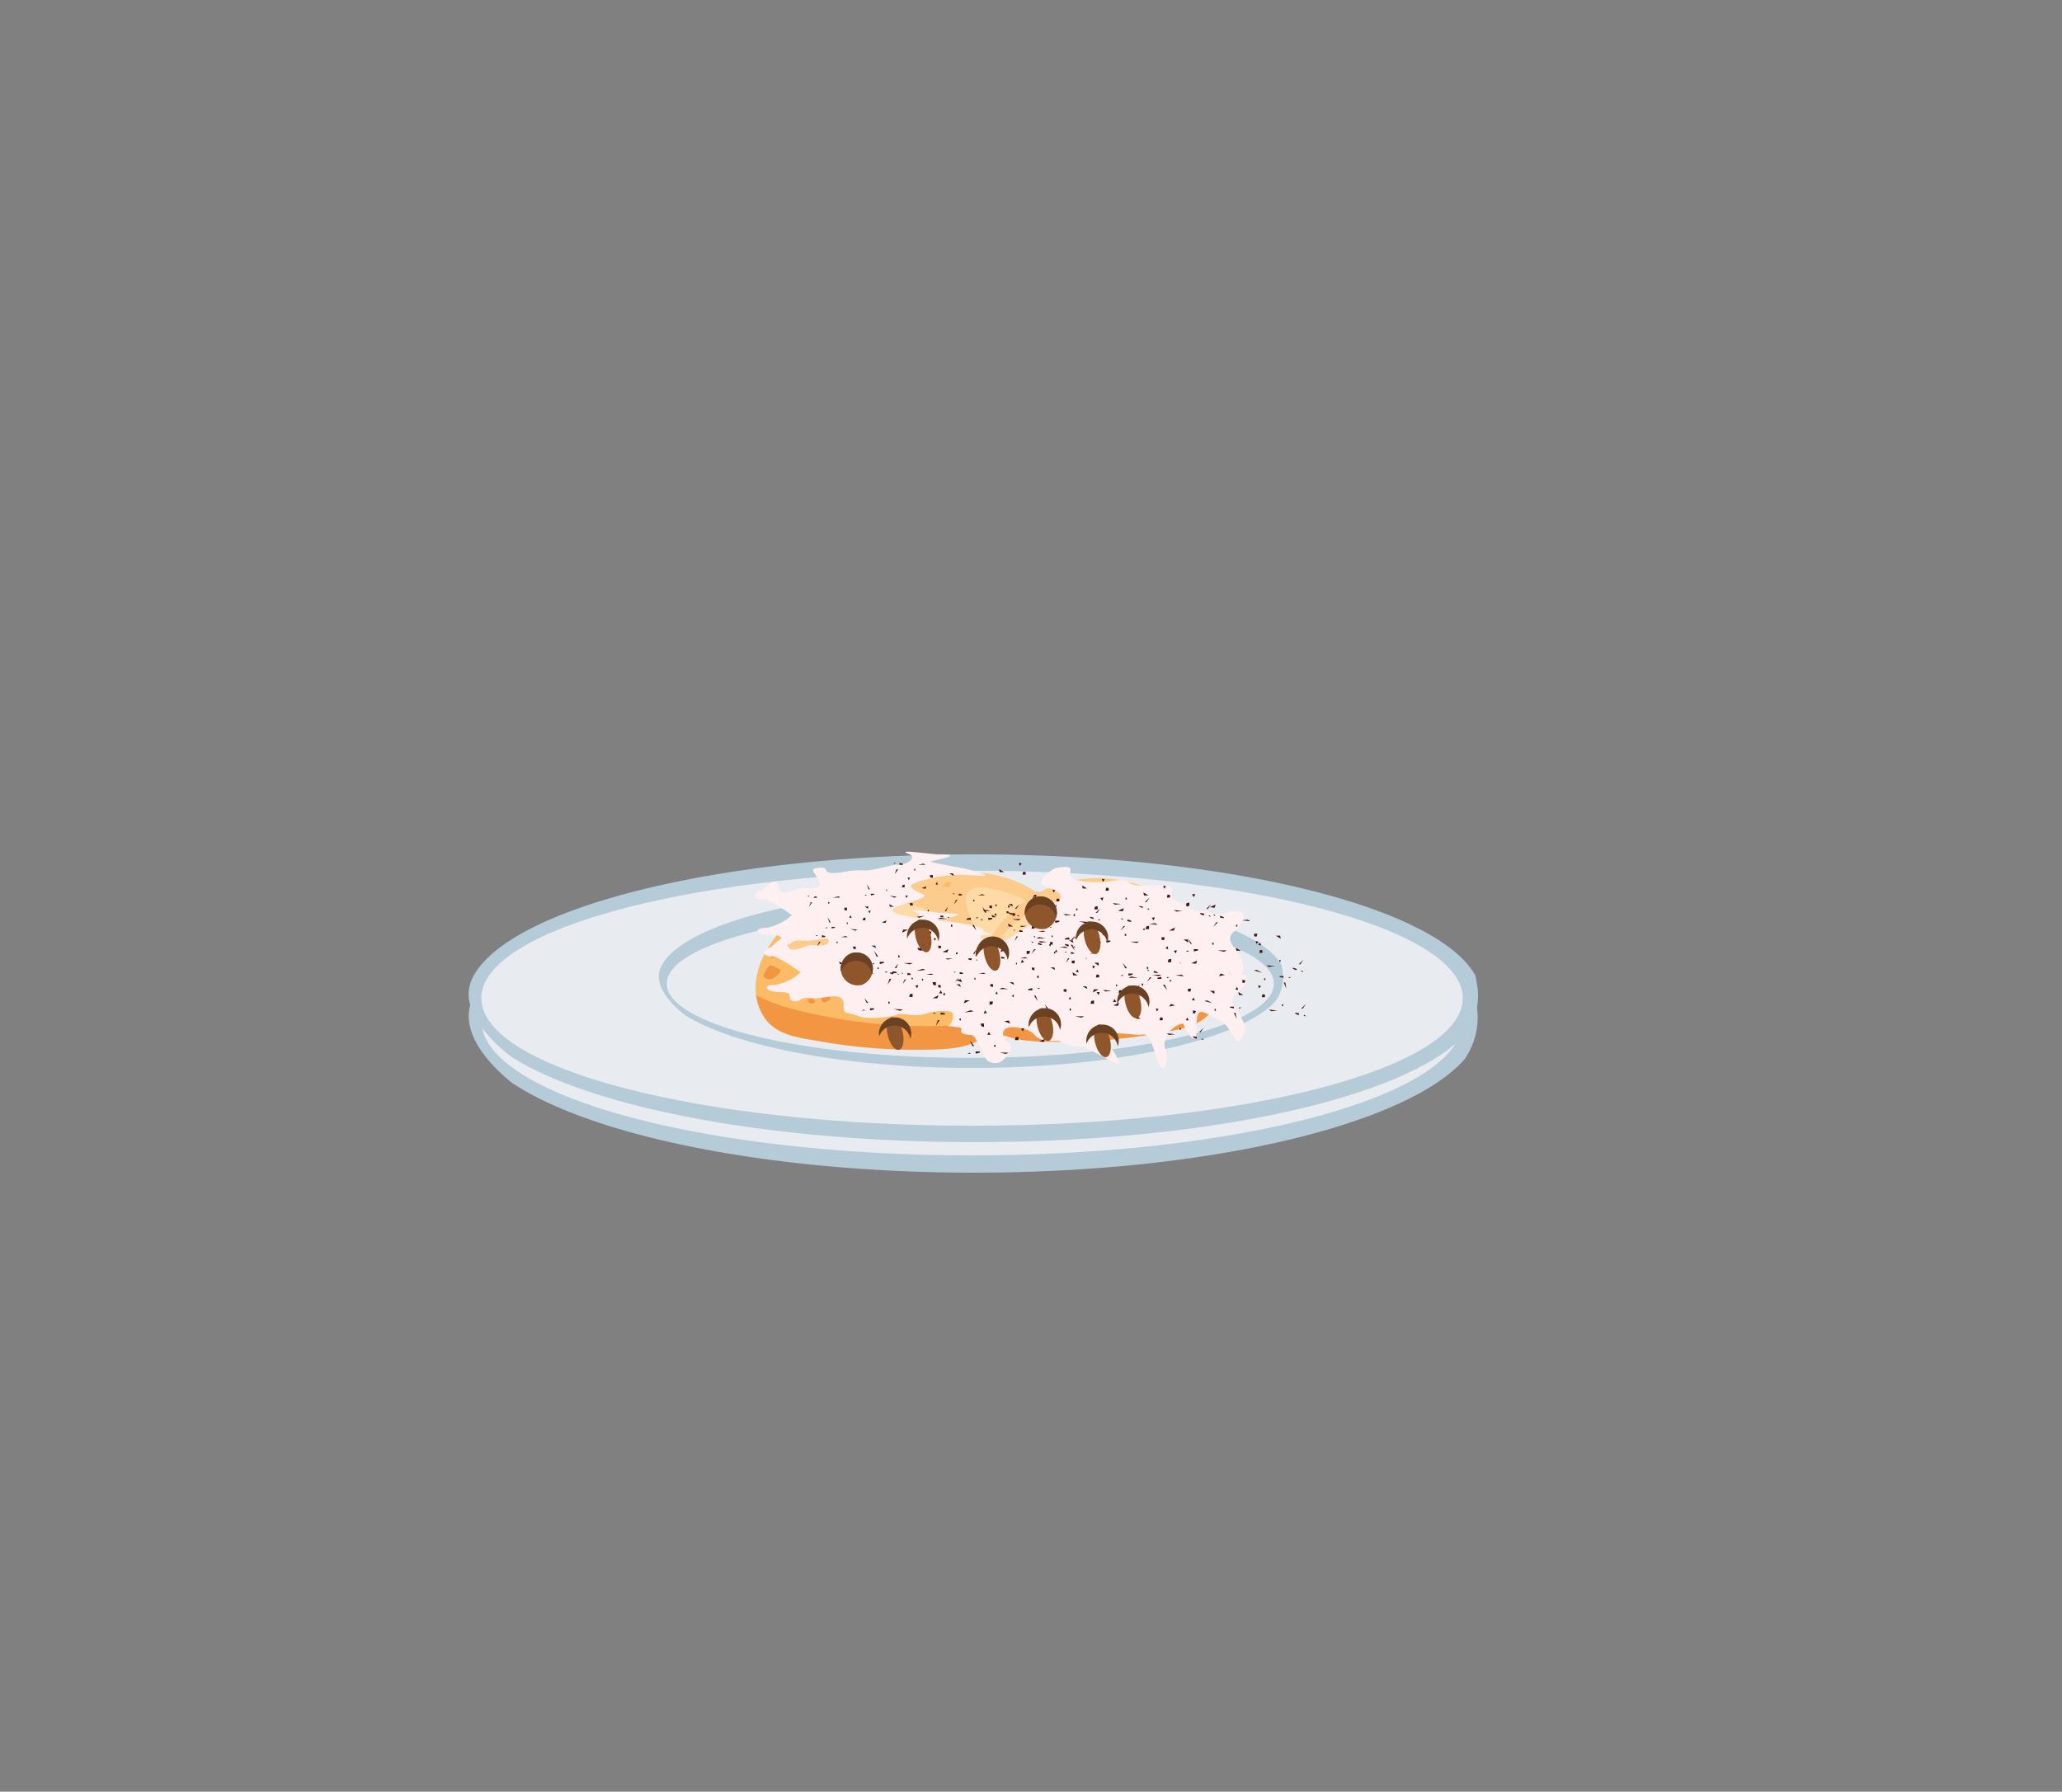 <svg xmlns="http://www.w3.org/2000/svg" viewBox="0 0 202.41 175.9"><rect x="0" y="0" width="202.41" height="175.9" fill="#808080" stroke="none"/><defs><style>.cls-1{fill:#b6cbd8;}.cls-2{fill:#e8ebf0;}.cls-3{fill:#fdcc8c;}.cls-4{fill:#fbbb67;}.cls-5{fill:#f39644;}.cls-6{fill:#fedaa7;}.cls-7{fill:#fef0f0;}.cls-7,.cls-8{fill-rule:evenodd;}.cls-8{fill:#481413;}.cls-9{fill:#90562b;}.cls-10{fill:#6a4223;}</style></defs><g id="Layer_2" data-name="Layer 2"><path class="cls-1" d="M145,98.81a6.72,6.72,0,0,0,.07-1.55,13,13,0,0,0-.26-1.52C141,89,120.42,83.88,95.64,83.88c-25.12,0-45.89,5.28-49.27,12.15a3.65,3.65,0,0,0-.21,2.65c-.85,3,2.13,6.06,4.07,7.61,7.77,5.21,25.18,8.84,45.41,8.84,23.1,0,42.51-4.73,48.13-11.14h0c.15-.23.3-.46.43-.71a7.21,7.21,0,0,0,.83-3.9C145,99.2,145,99,145,98.81Z"/><path class="cls-2" d="M95.42,85.48c26.6,0,48.17,5.61,48.17,12.52S122,110.52,95.42,110.52,47.25,104.92,47.25,98,68.82,85.48,95.42,85.48Z"/><path class="cls-2" d="M95.42,113.43c-25.65,0-46.62-5.52-48.08-12.48a14.72,14.72,0,0,0,2.89,2.83c7.77,4.92,25.18,8.35,45.41,8.35,22,0,40.66-4,47.24-9.67C139,108.69,119.2,113.43,95.42,113.43Z"/><path class="cls-1" d="M125.94,95.65a7.69,7.69,0,0,0-.16-.94c-2.36-4.16-15.07-7.34-30.39-7.34-15.55,0-28.4,3.27-30.49,7.52-.91,1.84,1.11,3.83,2.38,4.8,4.82,3,15.59,5.16,28.11,5.16,14.28,0,26.3-2.76,29.77-6.51h0a3.74,3.74,0,0,0,.27-.42A4,4,0,0,0,125.94,95.65Z"/><path class="cls-2" d="M95.25,103.86c-16.46,0-29.8-3.26-29.8-7.28s13.34-7.28,29.8-7.28,29.8,3.26,29.8,7.28S111.71,103.86,95.25,103.86Z"/><path class="cls-3" d="M88.14,87.61c-3,1.9-6.24,6-5,9.73,1,2.92,3.6,3.09,6.24,3.55a53.51,53.51,0,0,0,10,.79c2.32,0,5.33-.07,6.82-2.22a4.47,4.47,0,0,0,.71-1.8c.87-4.61-2.88-9.24-6.87-11a11.65,11.65,0,0,0-3.32-.93A13.1,13.1,0,0,0,88.14,87.61Z"/><path class="cls-4" d="M85.43,89.93a4.74,4.74,0,0,0,1.06,2.87,9.79,9.79,0,0,0,4.62,2.76,34,34,0,0,0,11.8,1.77,9.27,9.27,0,0,0,4.19-.91,6.43,6.43,0,0,1-.12,1.24,4.47,4.47,0,0,1-.71,1.8c-1.49,2.15-4.5,2.18-6.82,2.22a53.51,53.51,0,0,1-10-.79c-2.64-.46-5.25-.63-6.24-3.55C82.3,94.74,83.57,92,85.43,89.93Z"/><path class="cls-5" d="M83.18,97.34a6.15,6.15,0,0,1-.24-1,19,19,0,0,0,4.3,1.53,52.68,52.68,0,0,0,15.83,1.39,8.58,8.58,0,0,0,3.77-1,4.07,4.07,0,0,1-.57,1.21c-1.49,2.15-4.5,2.18-6.82,2.22a53.51,53.51,0,0,1-10-.79C86.78,100.43,84.17,100.26,83.18,97.34Z"/><path class="cls-6" d="M103,94.91a7.67,7.67,0,0,1-8.11-6,1.72,1.72,0,0,1,0-1.12c.34-.7,1.31-.75,2.08-.62a13.11,13.11,0,0,1,6.73,3.32A4.55,4.55,0,0,1,105,92.22a2,2,0,0,1-.35,2.06A2.58,2.58,0,0,1,103,94.91Z"/><path class="cls-4" d="M89.8,89.87h0c.07.16-.15.39-.29.41a.4.4,0,0,1-.36-.13c0-.1,0-.2.12-.26S89.7,89.67,89.8,89.87Z"/><path class="cls-4" d="M93.33,86.67h0c.07.15-.14.38-.29.4a.41.41,0,0,1-.36-.13c0-.1,0-.19.12-.25S93.23,86.47,93.33,86.67Z"/><path class="cls-4" d="M92.3,90.85a.63.63,0,0,0,.62-.2.82.82,0,0,0,0-.76.38.38,0,0,0-.11-.16.3.3,0,0,0-.13,0,.7.7,0,0,0-.43.26,1.28,1.28,0,0,0-.21.46.46.46,0,0,0,0,.26A.39.39,0,0,0,92.3,90.85Z"/><path class="cls-4" d="M90.3,88.16l.43.19a.42.42,0,0,1,.14.09.29.29,0,0,1,0,.31.8.8,0,0,1-.22.23c-.44.37-.67.59-1.24.3a.28.28,0,0,1-.11-.08c-.06-.07,0-.18,0-.27a3.09,3.09,0,0,1,.34-.65.5.5,0,0,1,.15-.17A.61.61,0,0,1,90.3,88.16Z"/><path class="cls-5" d="M88.73,96.94h0c0,.17-.33.24-.46.19s-.25-.2-.24-.31.15-.14.24-.15S88.75,96.72,88.73,96.94Z"/><path class="cls-4" d="M101.44,96.15h0c0,.17-.33.25-.46.19s-.25-.19-.24-.31.15-.13.24-.15S101.46,95.93,101.44,96.15Z"/><path class="cls-5" d="M84.53,92.68h0c-.17,0-.24-.33-.19-.46s.2-.25.31-.24.14.15.15.24S84.75,92.7,84.53,92.68Z"/><path class="cls-5" d="M95.7,98.14h0c0,.17-.32.26-.46.21s-.25-.19-.24-.3.14-.15.23-.16S95.71,97.92,95.7,98.14Z"/><path class="cls-5" d="M89.83,97a.66.66,0,0,0,.42-.51c0-.26-.23-.46-.44-.62a.3.3,0,0,0-.18-.08.24.24,0,0,0-.11.06.65.65,0,0,0-.22.45,1.07,1.07,0,0,0,.07.5.28.28,0,0,0,.46.2Z"/><path class="cls-4" d="M100.18,96.17a.67.67,0,0,0,.07-.65c-.14-.23-.45-.26-.72-.28a.28.28,0,0,0-.18,0,.19.19,0,0,0-.07.11.65.65,0,0,0,.07.49,1.12,1.12,0,0,0,.34.38.34.34,0,0,0,.23.11C100,96.37,100.12,96.27,100.18,96.17Z"/><path class="cls-5" d="M84.75,93.53l.42.18a.46.46,0,0,1,.15.09.29.29,0,0,1,0,.31.69.69,0,0,1-.22.23c-.44.37-.66.59-1.24.3a.2.2,0,0,1-.1-.08c-.06-.07,0-.18,0-.27a2.65,2.65,0,0,1,.33-.65.52.52,0,0,1,.16-.17A.58.58,0,0,1,84.75,93.53Z"/><path class="cls-3" d="M114.65,88.19c3,1.91,6.24,6,5,9.74-1,2.92-3.6,3.08-6.24,3.54a52.68,52.68,0,0,1-10,.79c-2.32,0-5.33-.07-6.82-2.21a4.53,4.53,0,0,1-.71-1.8c-.87-4.62,2.88-9.24,6.87-11a12,12,0,0,1,3.32-.93A13.16,13.16,0,0,1,114.65,88.19Z"/><path class="cls-4" d="M117.36,90.51a4.72,4.72,0,0,1-1.07,2.88,9.83,9.83,0,0,1-4.61,2.75,33.79,33.79,0,0,1-11.8,1.77,9.37,9.37,0,0,1-4.19-.9,6.59,6.59,0,0,0,.12,1.24,4.53,4.53,0,0,0,.71,1.8c1.49,2.14,4.5,2.17,6.82,2.21a52.68,52.68,0,0,0,10-.79c2.64-.46,5.25-.62,6.24-3.54C120.49,95.32,119.22,92.58,117.36,90.51Z"/><path class="cls-5" d="M119.61,97.93a6.27,6.27,0,0,0,.24-1,18.21,18.21,0,0,1-4.3,1.53,52,52,0,0,1-15.83,1.39,8.32,8.32,0,0,1-3.77-1,4.25,4.25,0,0,0,.57,1.22c1.49,2.14,4.5,2.17,6.82,2.21a52.68,52.68,0,0,0,10-.79C116,101,118.62,100.85,119.61,97.93Z"/><path class="cls-6" d="M99.82,95.49a7.68,7.68,0,0,0,8.11-6,1.72,1.72,0,0,0,0-1.12c-.34-.7-1.31-.74-2.08-.61a13,13,0,0,0-6.73,3.32,4.47,4.47,0,0,0-1.29,1.76,2,2,0,0,0,.35,2.06A2.63,2.63,0,0,0,99.82,95.49Z"/><path class="cls-4" d="M113,90.45h0c-.07.16.15.38.29.4a.41.41,0,0,0,.36-.13c0-.1,0-.19-.12-.25S113.09,90.25,113,90.45Z"/><path class="cls-4" d="M109.46,87.25h0c-.07.16.14.38.28.41s.32,0,.37-.14,0-.19-.12-.25S109.56,87.05,109.46,87.25Z"/><path class="cls-4" d="M110.49,91.43a.66.66,0,0,1-.63-.2.85.85,0,0,1,0-.76.36.36,0,0,1,.11-.16.2.2,0,0,1,.13,0,.68.68,0,0,1,.43.25,1.33,1.33,0,0,1,.21.47.43.43,0,0,1,0,.25A.39.39,0,0,1,110.49,91.43Z"/><path class="cls-4" d="M112.49,88.75l-.43.19a.39.39,0,0,0-.14.08.29.29,0,0,0,0,.31.84.84,0,0,0,.22.24c.44.36.67.59,1.24.3l.11-.08a.32.32,0,0,0,0-.27,3.17,3.17,0,0,0-.34-.66.46.46,0,0,0-.15-.16A.54.54,0,0,0,112.49,88.75Z"/><path class="cls-5" d="M114.06,97.52h0c0,.17.33.24.46.19s.25-.19.24-.31-.15-.14-.24-.15S114,97.3,114.06,97.52Z"/><path class="cls-4" d="M101.35,96.74h0c0,.17.33.24.46.18s.25-.19.24-.3-.15-.14-.24-.15S101.33,96.52,101.35,96.74Z"/><path class="cls-5" d="M118.26,93.26h0c.17,0,.24-.33.19-.46s-.2-.25-.31-.23-.14.14-.15.23S118,93.28,118.26,93.26Z"/><path class="cls-5" d="M107.09,98.72h0c0,.17.32.26.46.21s.25-.18.24-.3-.14-.14-.23-.16S107.08,98.5,107.09,98.72Z"/><path class="cls-5" d="M113,97.57a.64.64,0,0,1-.42-.5c0-.27.23-.47.44-.63a.24.24,0,0,1,.18-.07.22.22,0,0,1,.11,0,.65.65,0,0,1,.22.45,1.21,1.21,0,0,1-.07.5.28.28,0,0,1-.46.2Z"/><path class="cls-4" d="M102.61,96.75a.64.64,0,0,1-.07-.65.85.85,0,0,1,.71-.27.24.24,0,0,1,.19,0,.26.26,0,0,1,.07.11.67.67,0,0,1-.07.5,1.23,1.23,0,0,1-.34.38.33.33,0,0,1-.23.1C102.76,97,102.67,96.85,102.61,96.75Z"/><path class="cls-5" d="M118,94.11l-.42.19a.34.34,0,0,0-.15.09.27.27,0,0,0,0,.3.72.72,0,0,0,.22.24c.44.36.66.59,1.24.3a.27.27,0,0,0,.1-.08.29.29,0,0,0,0-.27,3.13,3.13,0,0,0-.33-.66.61.61,0,0,0-.16-.16A.54.54,0,0,0,118,94.11Z"/><path class="cls-3" d="M79.43,89c-3,1.9-6.24,6-5,9.73,1,2.92,3.6,3.08,6.24,3.55a53.39,53.39,0,0,0,10,.78c2.32,0,5.34-.06,6.83-2.21a4.62,4.62,0,0,0,.71-1.8c.86-4.62-2.88-9.24-6.88-11.05a11.57,11.57,0,0,0-3.31-.92A13,13,0,0,0,79.43,89Z"/><path class="cls-4" d="M76.71,91.3a4.82,4.82,0,0,0,1.07,2.88,9.93,9.93,0,0,0,4.61,2.76A33.84,33.84,0,0,0,94.2,98.7a9.26,9.26,0,0,0,4.19-.9A8.67,8.67,0,0,1,98.27,99a4.62,4.62,0,0,1-.71,1.8c-1.49,2.15-4.51,2.18-6.83,2.21a53.39,53.39,0,0,1-10-.78c-2.64-.47-5.25-.63-6.24-3.55C73.59,96.11,74.85,93.38,76.71,91.3Z"/><path class="cls-5" d="M74.47,98.72a5.48,5.48,0,0,1-.24-1,18.32,18.32,0,0,0,4.3,1.52,52,52,0,0,0,15.82,1.39,8.4,8.4,0,0,0,3.77-1,3.92,3.92,0,0,1-.56,1.21c-1.49,2.15-4.51,2.18-6.83,2.21a53.39,53.39,0,0,1-10-.78C78.07,101.8,75.46,101.64,74.47,98.72Z"/><path class="cls-6" d="M94.26,96.28a7.67,7.67,0,0,1-8.11-6,1.71,1.71,0,0,1,0-1.12c.33-.7,1.31-.75,2.07-.62A13.14,13.14,0,0,1,95,91.84a4.52,4.52,0,0,1,1.28,1.76,2,2,0,0,1-.34,2.06A2.58,2.58,0,0,1,94.26,96.28Z"/><path class="cls-4" d="M81.08,91.24h0c.07.16-.15.38-.29.41s-.31,0-.36-.14,0-.19.12-.25S81,91,81.08,91.24Z"/><path class="cls-4" d="M84.61,88h0c.07.16-.15.38-.29.41a.38.38,0,0,1-.36-.14c0-.09,0-.19.12-.25S84.52,87.85,84.61,88Z"/><path class="cls-4" d="M83.59,92.22a.65.65,0,0,0,.62-.19.79.79,0,0,0,0-.76.2.2,0,0,0-.23-.18.65.65,0,0,0-.43.26,1.23,1.23,0,0,0-.22.46.36.36,0,0,0,0,.25A.34.34,0,0,0,83.59,92.22Z"/><path class="cls-4" d="M81.59,89.54l.42.19a.38.38,0,0,1,.15.09.27.27,0,0,1,0,.3.84.84,0,0,1-.22.24c-.45.36-.67.59-1.25.3a.2.2,0,0,1-.1-.08.29.29,0,0,1,0-.27,3,3,0,0,1,.34-.66.46.46,0,0,1,.15-.16A.54.54,0,0,1,81.59,89.54Z"/><path class="cls-5" d="M80,98.32h0c0,.17-.33.25-.46.19s-.25-.19-.23-.31.14-.13.24-.14S80,98.09,80,98.32Z"/><path class="cls-4" d="M92.72,97.53h0c0,.17-.33.24-.46.19s-.24-.2-.23-.31.14-.14.24-.15S92.75,97.31,92.72,97.53Z"/><path class="cls-5" d="M75.81,94.05h0c-.18,0-.25-.33-.19-.46s.19-.24.31-.23.13.14.14.24S76,94.08,75.81,94.05Z"/><path class="cls-5" d="M87,99.52h0c0,.17-.32.25-.45.2s-.25-.18-.24-.3.13-.14.23-.15S87,99.3,87,99.52Z"/><path class="cls-5" d="M81.12,98.36a.64.64,0,0,0,.41-.5c0-.26-.22-.47-.43-.62a.36.36,0,0,0-.18-.08.24.24,0,0,0-.11.06.62.62,0,0,0-.23.44,1.5,1.5,0,0,0,.07.51.34.34,0,0,0,.14.21A.35.35,0,0,0,81.12,98.36Z"/><path class="cls-4" d="M91.46,97.54a.62.62,0,0,0,.07-.64c-.13-.23-.44-.27-.71-.28a.31.31,0,0,0-.19,0,.2.2,0,0,0-.06.11.65.65,0,0,0,.06.49,1.37,1.37,0,0,0,.34.38.38.38,0,0,0,.23.11A.35.35,0,0,0,91.46,97.54Z"/><path class="cls-5" d="M76,94.9l.43.19a.42.42,0,0,1,.14.09.26.26,0,0,1,0,.3.84.84,0,0,1-.22.24c-.44.36-.67.59-1.24.3a.28.28,0,0,1-.11-.08.32.32,0,0,1,0-.27,3.44,3.44,0,0,1,.34-.66A.41.41,0,0,1,76,94.9Z"/><path class="cls-7" d="M74.69,87.41c-.45.12-1.23.93.45.88a15.43,15.43,0,0,1,2.59,1.55,5,5,0,0,1-2.51,1.26c-1.25,0-1.21.7.63.7,1.52,0,.27.86,1.42.89.59,0,.26-.51,1.91-.32.78.09,2.86-.82,2.86.5,0,1.16.19.68,1.79,1.29a9.22,9.22,0,0,0,3.54-.23c.61-.36,1.56.3,3-.21.44-.15,2.6-.49,2.6.09,0,1.66-1.5.94.63,1.28.68.11-.6.58,1.19.73.39,0,.54.66,1,1.24.12.16.27,1.89,1.88,1.39.28-.08,1.69-1.55.76-2-.56-.25-1.21-1.95,1.62-1.28,1.61.38.43,1.21,3.49,1.13a4.31,4.31,0,0,0,2.26.53c.51,0,4,2.09,3.78,1.62-.59-1.51-1-1.48-1.32-2.09-.67-1.47,2.83-.58,3.52-.78,1-.26,1.35,2.28,1.69,2.83.68,1.14,1-.35.7-1.31-.65-1.82,1.64-2.86,1.74-2.59.2.5,1.3,2.44,1.3.76,0-2.66.26-2.18,2.32-1.17,1.47.72,1.5,3.21,2.36,1.43s-2.25-2.9-.7-4.12,1-2.54-.8-1.79c-1.08.45-1-.16-2.44-.16-1.17,0-.7-.29-2.06-.78-2.18-.78,1.11-2-3.45-1.74-2.23.15-1-.85-3.38-.42a10,10,0,0,1-3.71-.19c-.87-.62.69-1.49-1.59-1.13-.64.1-1.87,1.38-1.57,1.58.86.55,3.23,1,1.08,2-1,.4.33.09-1.16.85s.23.51-1.85,1.71c-1.29.74-1,1.18-3.24.9-2.42-.29,2.24-1-3.65-1.73a27.2,27.2,0,0,1-5.17-.75c-2.23-.68,2.57-1.28,2.55-1.85,0-.15-3.1-1,.13-1.55a13.87,13.87,0,0,1,3.28-.48c1.44,0,4.52.46.84-.53-.6-.16-3.61-.65-3.64-.75s3.68-.71.94-.71c-1,0-4.64-.61-3,0,.61.21,0,1-1.16,1-.61,0-2.33.57-3.17.57a8.76,8.76,0,0,0-2.21.16c-2.7.43-.81-.76-2.78-.36-.91.19,2.34,2.21-1,1.91-.84-.08-2.41,1.24-2.59-.23-.13-1.12-1.42.46-1.68.53Z"/><path class="cls-7" d="M75.62,93c-.44.12-1.23.93.43.9a15,15,0,0,1,2.54,1.57,5,5,0,0,1-2.49,1.23c-1.23-.05-1.2.69.61.71,1.49,0,.25.86,1.39.91.58,0,.26-.51,1.88-.31.77.1,2.83-.78,2.82.54,0,1.16.17.68,1.74,1.31A8.93,8.93,0,0,0,88,99.65c.61-.35,1.54.32,3-.17.43-.15,2.57-.47,2.56.12,0,1.66-1.48.91.61,1.28.66.12-.6.58,1.16.74.38,0,.53.68,1,1.25.12.17.25,1.9,1.83,1.42.28-.08,1.69-1.53.77-2-.54-.26-1.16-2,1.62-1.26,1.58.4.41,1.21,3.42,1.17a4.29,4.29,0,0,0,2.22.55c.5,0,3.88,2.14,3.7,1.66-.56-1.51-1-1.49-1.27-2.11-.65-1.48,2.79-.54,3.48-.73.94-.26,1.3,2.29,1.63,2.85.65,1.14,1-.35.69-1.31-.61-1.83,1.66-2.84,1.75-2.57.19.51,1.25,2.46,1.27.77,0-2.65.28-2.17,2.3-1.13,1.43.73,1.44,3.22,2.3,1.45s-2.18-2.92-.64-4.13c.88-.69,1.12-1.35.89-1.71s-1.49.22-1.65-.09.67-.68.59-1.2-1-.44-1.57-1.18-.47-2-.69-2-.48,1.84-1,1.87-.59-.92-.89-.88c-.45.06-.27,2.23-.88,2.37-.27.07-.64-.26-.78-.59-.28-.69.87-1.38-2.6-1.18-2.2.12-.93-.86-3.32-.46-.61.1-3.18.11-3.65-.24-.85-.63.69-1.47-1.55-1.15-.64.1-1.87,1.37-1.57,1.57.84.56,3.17,1.09,1,2-1,.39.33.09-1.16.83-.41.21-.54.34-.59.45a1.17,1.17,0,0,0-.07.29s.29-1.5-.4-2.19a2.1,2.1,0,0,0-1.86-.3,2.93,2.93,0,0,0-1.53,1.14,6.17,6.17,0,0,0-1.33,2.9,1.46,1.46,0,0,0,.26-.6c.25-1.15-.83-2.67-1.43-2.55-.16,0-.32.17-.3.29.07.41,2.24.6,2.36.23S95.77,93.4,93.44,93c-1.78-.35-3.29-.08-3.31-.29s.77-.48,1.45-.58a13.63,13.63,0,0,1,3.23-.44c1.42,0,4.45.51.84-.52-.59-.17-3.55-.69-3.58-.79s3.64-.68.94-.71c-1,0-4.57-.65-3-.06.59.22-.06,1-1.16,1-.6,0-2.3.55-3.12.54a8.1,8.1,0,0,0-2.18.13c-2.67.4-.79-.77-2.74-.39-.89.17,2.28,2.23-1,1.9-.83-.09-2.39,1.21-2.55-.26C77.16,91.35,75.88,92.92,75.62,93Z"/><path class="cls-8" d="M98.07,85.33l.06.29.43,0Zm27.65,6.83-.06-.3-.43,0Zm-6.49-2.23.09-.09-.23-.07ZM119.09,91l.46-.45-.16,0Zm.66-.92.38.07,0-.1-.34-.15Zm1.71.87v-.15l-.12,0,0,.19Zm.44-.59.82.08-.23-.15Zm1.88,2.47-.07-.3-.22.22Zm-.43-.87.08-.29-.32,0,0,.25Zm-6.69.58-.06-.3-.43,0Zm-6.5-2.23.1-.09-.24-.07ZM110,91.36l.45-.45-.15,0Zm.65-.92.39.07V90.4l-.34-.14Zm1.71.87v-.16l-.12,0,0,.18Zm.44-.6.83.09-.23-.16Zm1.88,2.48-.07-.3-.21.22Zm-.42-.88.07-.29h-.31l0,.24Zm4.95,5.26,0-.29-.44,0Zm-6.49-2.23.09-.08-.23-.08Zm-.14,1.06.46-.45-.16,0Zm.66-.92.39.07v-.1l-.34-.14Zm1.71.88V96.2l-.12,0,0,.18Zm.44-.6.83.09-.24-.16Zm1.88,2.48-.07-.3-.22.22Zm-.42-.88.07-.29-.31,0,0,.26Zm-9-2.55,0-.29-.44,0Zm-6.49-2.23.09-.09-.23-.07Zm-.14,1.06.46-.45-.16,0Zm.65-.92.4.07v-.1l-.33-.15Zm1.72.87v-.15l-.12,0,0,.19ZM104,93l.82.08-.23-.15Zm1.87,2.47-.07-.3-.21.23Zm-.42-.87.07-.29-.31,0,0,.25Zm9.33,4.22.15-.25.42.13Zm6.85.21,0-.12.25,0Zm-.24,1-.27-.59.16,0ZM121.13,99l-.38-.07,0-.1.37,0Zm-1.91.21,0-.15h.13l0,.19Zm-.2-.71-.8-.22.27-.06Zm-2.63,1.66.18-.26.11.28Zm.71-.68,0-.29.3.08-.11.23Zm2.56-3.64.16-.26.42.14Zm6.86.2,0-.11h.24Zm-.25,1-.26-.58.16,0ZM126,96l-.39-.08,0-.09.36,0Zm-1.91.21,0-.16.12,0,0,.18Zm-.2-.71-.8-.22.27-.06Zm-2.63,1.65.17-.26.12.29Zm.7-.67,0-.3.3.09-.11.23Zm-.4.92.06.29.43,0Zm6.5,2.23-.1.09.24.07Zm.13-1.06-.46.45.16,0Zm-.66.92-.38-.07v.1l.34.15Zm-1.7-.88v.16l.12,0,0-.18Zm-.45.6-.82-.09.23.16Zm-1.87-2.48.07.3.21-.22Zm.42.88-.07.29.31,0,0-.25Zm-12.4,2.11,0,.3.44,0Zm6.49,2.23-.09.09.23.07Zm.14-1.06-.46.45.16,0Zm-.66.92-.38-.07v.11l.33.14Zm-1.71-.87v.16l.12,0,0-.18Zm-.44.6-.82-.09.23.16ZM113.47,99l.07.3.21-.22Zm.42.88-.07.29.31,0,0-.26ZM101.38,88l.06.29.43,0Zm6.49,2.23-.09.09.23.07Zm.14-1.06-.46.45.16,0Zm-.66.92L107,90v.1l.33.15Zm-1.71-.88v.17l.12,0,0-.19Zm-.44.6-.82-.08.23.15Zm-1.87-2.48.06.3.22-.22Zm.42.88-.08.29.32,0,0-.25Zm2.47-1.27.06.29.43,0Zm6.5,2.23-.1.09.24.07Zm.13-1.06-.46.45.16,0Zm-.65.91-.39-.07V89l.34.15Zm-1.71-.87v.16l.12,0,0-.19Zm-.44.6-.83-.08.23.15Zm-1.88-2.48.07.31.21-.23Zm.42.88-.07.29.31,0,0-.25Zm3.65.47.05.29.44,0Zm6.49,2.23-.09.09.23.07Zm.14-1.07-.46.46.16,0Zm-.65.92-.4-.07v.11l.33.14Zm-1.72-.87V89l.12,0,0-.18Zm-.44.6-.82-.08.22.15Zm-1.87-2.48.07.3.21-.22Zm.42.88-.07.29.31,0,0-.25Zm6.7,5.22.06.29.44,0Zm6.5,2.23-.1.08.24.08Zm.13-1.06-.45.45.16,0Zm-.65.91L126.9,95v.1l.34.16Zm-1.71-.87v.16l.12,0,0-.18Zm-.44.59-.82-.08.22.16Zm-1.88-2.47.07.3.21-.22Zm.43.88-.08.29.31,0,0-.25Zm-18.41,2.2.06.3.43,0Zm6.49,2.23-.09.09.24.07Zm.14-1.06-.46.45.16,0Zm-.66.92-.38-.07,0,.1.34.15Zm-1.7-.87v.15l.11,0,0-.19Zm-.45.59-.82-.08.23.15Zm-1.87-2.48.06.31.22-.22Zm.42.88-.08.29.32,0,0-.25Zm-8.7-5,.06.29.43,0Zm6.49,2.23-.09.08.23.08Zm.14-1.06-.46.45.16,0Zm-.66.91-.38-.07v.1l.33.16Zm-1.7-.87V92l.11,0,0-.18Zm-.45.59-.82-.08.23.16ZM100.9,90l.07.3.21-.22Zm.42.88-.07.29.31,0,0-.25Zm-1.39-1.06-.09.09.24.07Zm.14-1.06-.45.45.15,0Zm-.66.92L99,89.57v.1l.33.14Zm-1.7-.88v.17l.12,0,0-.18Zm-.45.6-.82-.09.23.16Zm2.76-4.7.07.31.21-.23Zm.42.88-.07.29.31,0,0-.25Z"/><path class="cls-8" d="M106.73,97.1l-.08-.26-.37,0ZM82.37,94.4l.08.25.37,0Zm5.79,1.19-.07.09.21,0Zm0-1-.33.45H88Zm-.45.89h-.34v.09l.31.09ZM86.14,95v.14h.11v-.17Zm-.31.58-.71,0,.22.11Zm-1.88-2,.1.26.15-.22Zm.46.73,0,.26.27,0-.05-.22ZM90.06,93l.08.26.37,0Zm5.79,1.2-.07.08.21,0Zm0-1-.34.45h.14Zm-.46.89-.34,0v.1l.3.09Zm-1.55-.57v.15H94v-.17Zm-.31.58-.72,0,.22.11Zm-1.88-2,.09.26.15-.22Zm.46.73,0,.26.26,0,0-.22Zm-4.83-4.06.08.25.38,0ZM93.07,90,93,90.1l.21,0Zm0-1-.33.46h.14Zm-.45.9-.34,0V90l.3.09Zm-1.56-.57v.14h.11v-.16Zm-.31.58L90,90l.22.11Zm-1.88-2,.1.25.15-.22Zm.46.72,0,.27.27,0,0-.21Zm8,1.17.08.25.38,0Zm5.79,1.19-.07.08.21,0Zm0-1-.34.45h.14Zm-.46.9-.33,0v.09l.3.09Zm-1.55-.57v.14h.1v-.16Zm-.31.58-.72,0,.22.11Zm-1.88-2,.09.26.16-.22Zm.46.73,0,.27.27,0,0-.21Zm-8.44-2.61-.1.24-.37-.07ZM85,87.83l.07.09-.21,0Zm.1-1,.29.48h-.14Zm.37.92.34,0,0,.09-.31.07Zm1.6-.42,0,.15H87v-.16Zm.26.61.7.1-.22.09Zm2-1.78-.12.25-.13-.24Zm-.53.68v.27l-.27,0,.07-.21Zm-1.77,3.53-.11.25-.36-.07Zm-5.88.65.06.1h-.21Zm.1-.95.29.48h-.14Zm.37.93.33,0v.09l-.31.06Zm1.6-.42,0,.14h-.1v-.17Zm.25.61.71.09-.22.09Zm2-1.78-.11.25-.13-.24Zm-.52.67v.27l-.27,0,.07-.22Zm.24-.86L85.25,89l-.37,0Zm-5.79-1.19.07-.08-.21,0Zm0,1,.33-.45h-.14Zm.45-.89h.34v-.09L80,88Zm1.56.56v-.14h-.11v.16Zm.31-.58.71,0L82.37,88Zm1.88,2-.1-.26-.15.22Zm-.46-.73,0-.27-.26,0,0,.22ZM93.63,86l-.08-.25-.38,0Zm-5.8-1.19.08-.09-.21,0Zm0,1,.34-.46H88Zm.46-.9.33,0V84.8l-.31-.09Zm1.55.57V85.3h-.1v.16Zm.31-.58.71,0-.21-.11Zm1.88,2L92,86.57l-.16.22Zm-.46-.72,0-.27-.27,0,0,.23Zm12,9.05-.08-.25-.38,0ZM97.82,94l.07-.09-.21,0Zm0,1,.34-.46H98Zm.46-.9.33,0V94l-.3-.09Zm1.55.57v-.14h-.1v.16Zm.31-.58.72,0-.22-.12ZM102,96l-.09-.26-.16.22Zm-.46-.73,0-.27-.27,0,.05.21Zm-2,1.42-.08-.25-.38,0Zm-5.8-1.18.08-.09-.21,0Zm0,1,.33-.45H94Zm.45-.89.34,0v-.1l-.31-.09Zm1.56.57V96h-.1v.17Zm.31-.58.71,0-.21-.11Zm1.88,2-.09-.26-.16.22Zm-.46-.72,0-.27-.27,0,0,.22Zm-3.16,0-.09-.25-.37,0ZM88.6,95.61l.06-.09-.2,0Zm0,1,.34-.45H88.8Zm.45-.89h.34V95.6l-.3-.09Zm1.56.56V96.1h-.1v.17Zm.31-.58.71,0-.21-.11Zm1.88,2-.09-.26-.16.22Zm-.46-.73,0-.26-.27,0,.05.22ZM86,93.09l-.09-.25-.37,0Zm-5.79-1.18.06-.09-.2,0Zm0,1,.34-.45h-.14Zm.45-.89L81,92v-.1l-.3-.09Zm1.56.57v-.15h-.1v.17Zm.31-.58.71,0-.21-.11Zm1.88,2-.09-.26-.16.22ZM84,93.2l0-.27-.27,0,.05.22ZM99.43,89l-.08-.25-.37,0Zm-5.79-1.19.07-.09-.21,0Zm0,1,.33-.46h-.14Zm.45-.9.34,0v-.1l-.3-.08Zm1.56.57v-.14l-.11,0v.17Zm.31-.58.71,0-.21-.11Zm1.88,2-.09-.26-.16.23Zm-.46-.72,0-.27-.26,0,0,.22Zm8,3.39-.08-.25-.38,0Zm-5.79-1.19.07-.08-.21,0Zm0,1,.34-.45h-.14Zm.45-.89.35,0v-.1l-.3-.09Zm1.56.57v-.15h-.1V92Zm.31-.58.71,0-.21-.11Zm1.88,2-.09-.26-.15.22Zm-.46-.72,0-.27-.26,0,0,.22Zm1.31.77.07-.09-.21,0Zm0,1,.34-.45h-.14Zm.46-.89h.33v-.09l-.3-.09Zm1.55.56v-.14h-.1V94Zm.31-.58.71,0-.21-.11Zm-1.82,4.49-.09-.25-.15.22Zm-.45-.72,0-.27-.28,0,0,.22Z"/><path class="cls-8" d="M118.76,89.06l.47.06.1-.31ZM89.13,91.27l-.47,0-.11.3Zm6.93-1.2-.26,0,.08.11Zm-.45.75h-.17l.41.56Zm-.34-.73-.39.1v.11h.43ZM93.48,91v-.21h-.13l0,.18Zm-1.16-.91-.27.13.9,0Zm-1.48,2.48-.19-.27-.13.31Zm.53-.86.06-.26-.34,0,0,.32Zm7.42,1.51-.47-.05-.11.31Zm6.93-1.2-.26,0,.08.11Zm-.45.74h-.17l.41.57Zm-.34-.73-.39.1v.11H105Zm-1.79.87v-.21l-.13,0,0,.17ZM102,92l-.27.13.9,0Zm-1.48,2.48-.19-.27-.12.31Zm.53-.86.06-.26-.33,0,0,.32Zm-5.85,4.59-.48,0-.11.31ZM102.1,97l-.26,0,.09.11Zm-.44.75h-.17l.4.56Zm-.35-.74-.38.1v.11h.43Zm-1.79.87v-.2h-.14v.17Zm-1.15-.9-.27.13.89,0Zm-1.49,2.48-.18-.28-.13.32Zm.53-.86.07-.27-.34,0,0,.32Zm10.44-1.47-.47,0-.11.31Zm6.93-1.2-.26,0,.08.11Zm-.44.75h-.18l.41.56ZM114,95.9l-.38.1v.11H114Zm-1.79.87v-.2h-.14v.17Zm-1.15-.9-.28.13.9,0Zm-1.49,2.48-.18-.28-.13.32Zm.53-.86.07-.27-.34,0,0,.32Zm-11.53,2.78.46-.08.13.3Zm-7-.84.26,0-.08.11Zm.49.73h.17l-.38.58Zm.3-.76.39.09v.11h-.43Zm1.83.78V100h.13l0,.18Zm1.11-1,.27.12-.89.1Zm1.61,2.41.17-.29.15.31Zm-.57-.83-.08-.27.33,0v.33Zm-2.5-4.55.47-.07.13.3Zm-7-.83.26,0-.07.12Zm.48.72h.18l-.38.58Zm.31-.75.39.08v.11h-.42Zm1.84.77V96h.13l0,.17Zm1.1-1,.28.11-.9.09Zm1.61,2.4.18-.29.13.31Zm-.57-.83-.08-.27.34,0v.33Zm-.06,1.32.47,0,.11-.31Zm-6.93,1.2.27,0-.09-.1Zm.45-.74h.17L84.85,98Zm.34.73.39-.1v-.11H85.4Zm1.79-.87v.2h.13l0-.17Zm1.16.91.27-.13-.9-.05Zm1.48-2.48.19.27.12-.31Zm-.53.85-.06.27.33,0,0-.32ZM102,102.24l.47.06.11-.31ZM95,103.45l.27,0-.09-.11Zm.45-.75h.18l-.42-.56Zm.35.74.38-.1v-.11h-.43Zm1.79-.87v.2l.13,0,0-.17Zm1.15.9.27-.13-.89,0Zm1.48-2.48.19.27.13-.31Zm-.53.86-.06.26.34,0,0-.33Zm15.07-10.49.47,0,.11-.31Zm-6.93,1.2.26,0-.08-.11Zm.45-.75h.17l-.41-.56Zm.34.74.38-.1v-.11h-.42Zm1.79-.87v.2h.14v-.18Zm1.16.9.27-.13-.9,0Zm1.48-2.48.19.27.12-.31Zm-.53.86-.07.26.34,0,0-.33Zm-2.78-1.55.47.06.11-.31Zm-6.93,1.21.26,0-.08-.11Zm.45-.75h.17l-.41-.56Zm.34.74.39-.11v-.11h-.43Zm1.79-.88v.21l.13,0,0-.17Zm1.15.91.28-.13-.9-.05ZM108,88.16l.2.27.12-.31Zm-.52.86-.06.26.33,0,0-.32Zm-4.33.12.47,0,.12-.31Zm-6.92,1.2.26,0-.09-.11Zm.44-.75h.17l-.4-.56Zm.35.74.38-.1v-.11H97Zm1.79-.87v.2H99v-.17Zm1.15.9.27-.13-.89,0Zm1.48-2.48.19.28.13-.32Zm-.52.86-.07.27.34,0,0-.32Zm-8.4,4.71.47.06.11-.31Zm-6.93,1.21.26,0-.08-.11Zm.45-.75h.17l-.41-.56Zm.34.74.39-.11v-.11h-.43Zm1.79-.88V94l.13,0v-.17Zm1.15.91.28-.13-.9,0Zm1.48-2.48.2.27.12-.31Zm-.52.86-.06.26.33,0,0-.32Zm19,5.65.46.05.11-.31Zm-6.94,1.2.27,0-.09-.11Zm.45-.74H103l-.42-.56Zm.35.73.38-.1v-.11h-.43ZM105,99v.2h.13l0-.17Zm1.16.91.27-.13-.9,0Zm1.48-2.49.2.28.11-.31Zm-.52.86-.07.27.34,0,0-.33Zm9.82-3.71.47.05.11-.31ZM110,95.8l.27,0-.09-.1Zm.45-.74h.17l-.41-.55Zm.34.73.39-.1v-.11h-.43Zm1.79-.87v.2h.13l0-.18Zm1.16.91.27-.13-.9,0Zm1.48-2.49.19.27.12-.31Zm-.53.86-.06.27.34,0,0-.33Zm1.73-.78.27,0-.09-.11Zm.45-.75H117l-.41-.56Zm.34.74.39-.1v-.12l-.43,0Zm1.79-.88v.21l.13,0,0-.17Zm1.16.91.27-.13-.9,0ZM117,87.81l.2.27.12-.31Zm-.52.86-.07.26.34,0,0-.32Z"/><ellipse class="cls-9" cx="107.2" cy="92.06" rx="0.75" ry="1.64" transform="translate(-18.47 27.46) rotate(-13.45)"/><path class="cls-10" d="M105.79,92a1.58,1.58,0,0,1,2.18-.52,1.62,1.62,0,0,1,.73,1.08,1.59,1.59,0,0,0-2.85-1.35,1.58,1.58,0,0,0-.21,1.09A2.1,2.1,0,0,1,105.79,92Z"/><ellipse class="cls-9" cx="90.62" cy="91.89" rx="0.75" ry="1.64" transform="translate(-18.89 23.59) rotate(-13.45)"/><path class="cls-10" d="M89.2,91.85a1.58,1.58,0,0,1,2.91.56,1.58,1.58,0,0,0-2.84-1.35,1.54,1.54,0,0,0-.21,1.1A1.23,1.23,0,0,1,89.2,91.85Z"/><path class="cls-9" d="M102.5,91.2a1.64,1.64,0,0,1-.76-3.18l.1,0a1.64,1.64,0,0,1,.76,3.18A.38.38,0,0,1,102.5,91.2Z"/><path class="cls-10" d="M100.75,89.56a1.58,1.58,0,0,1,2.18-.52,1.55,1.55,0,0,1,.73,1.08,1.56,1.56,0,0,0-.66-1.87,1.58,1.58,0,0,0-2.18.52,1.53,1.53,0,0,0-.21,1.09A1.35,1.35,0,0,1,100.75,89.56Z"/><ellipse class="cls-9" cx="97.37" cy="93.7" rx="0.75" ry="1.64" transform="translate(-19.12 25.22) rotate(-13.45)"/><path class="cls-10" d="M96,93.67a1.58,1.58,0,0,1,2.18-.52,1.54,1.54,0,0,1,.73,1.08A1.58,1.58,0,0,0,96,92.87a1.56,1.56,0,0,0-.21,1.1A1.35,1.35,0,0,1,96,93.67Z"/><ellipse class="cls-9" cx="102.56" cy="100.59" rx="0.75" ry="1.64" transform="translate(-20.58 26.61) rotate(-13.45)"/><path class="cls-10" d="M101.14,100.56a1.58,1.58,0,0,1,2.91.56,1.58,1.58,0,0,0-2.84-1.36,1.62,1.62,0,0,0-.22,1.1A2.1,2.1,0,0,1,101.14,100.56Z"/><ellipse class="cls-9" cx="108.22" cy="102.19" rx="0.75" ry="1.64" transform="translate(-20.8 27.97) rotate(-13.45)"/><path class="cls-10" d="M106.81,102.16a1.58,1.58,0,0,1,2.91.56,1.59,1.59,0,1,0-3.06-.26A1.68,1.68,0,0,1,106.81,102.16Z"/><ellipse class="cls-9" cx="111.21" cy="98.36" rx="0.75" ry="1.64" transform="translate(-19.83 28.56) rotate(-13.45)"/><path class="cls-10" d="M109.79,98.32A1.58,1.58,0,0,1,112,97.8a1.6,1.6,0,0,1,.74,1.08,1.59,1.59,0,1,0-3.06-.26A2,2,0,0,1,109.79,98.32Z"/><ellipse class="cls-9" cx="87.87" cy="101.47" rx="0.75" ry="1.64" transform="translate(-21.19 23.22) rotate(-13.45)"/><path class="cls-10" d="M86.45,101.44a1.58,1.58,0,0,1,2.18-.52,1.54,1.54,0,0,1,.73,1.08,1.59,1.59,0,0,0-.67-1.88,1.58,1.58,0,0,0-2.17.52,1.62,1.62,0,0,0-.22,1.1A2.1,2.1,0,0,1,86.45,101.44Z"/><path class="cls-9" d="M84.43,96.72a1.64,1.64,0,0,1-.76-3.18l.1,0a1.64,1.64,0,0,1,.76,3.18Z"/><path class="cls-10" d="M82.68,95.09a1.59,1.59,0,0,1,2.18-.53,1.55,1.55,0,0,1,.73,1.09,1.58,1.58,0,0,0-2.84-1.36,1.54,1.54,0,0,0-.21,1.1A1.17,1.17,0,0,1,82.68,95.09Z"/></g></svg>